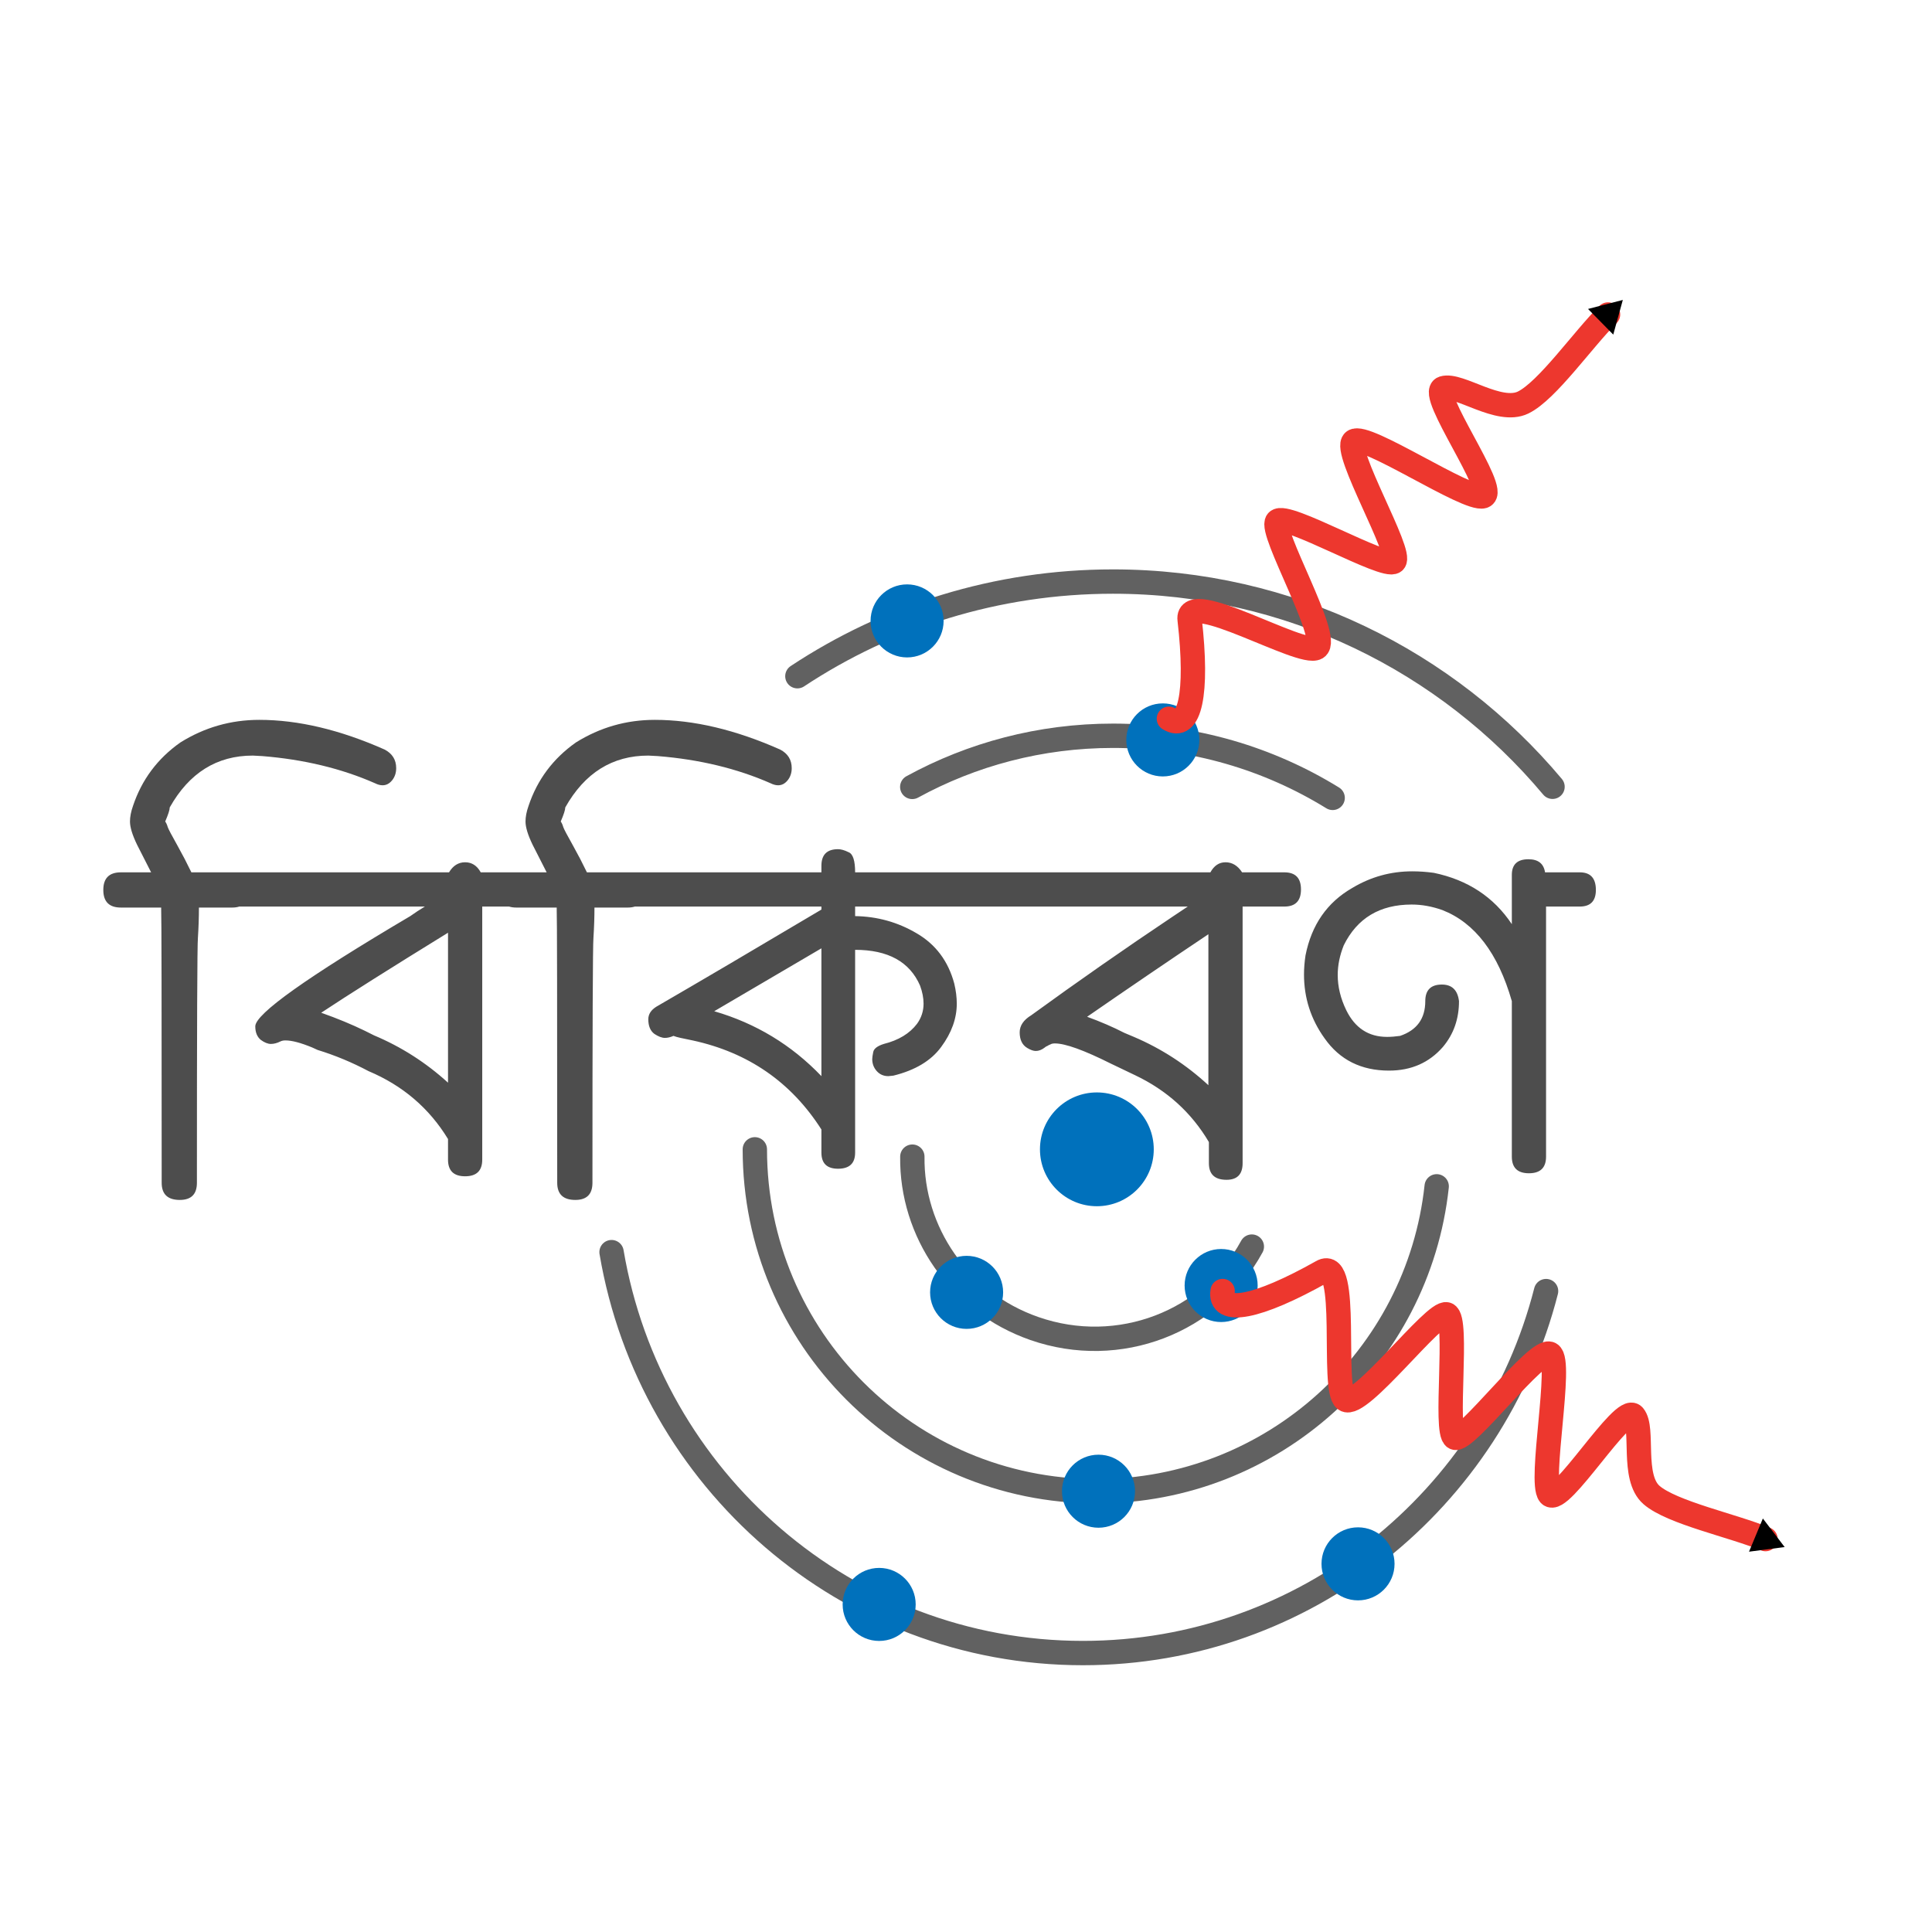 <?xml version="1.0" encoding="UTF-8" standalone="no"?>
<!-- Created with Inkscape (http://www.inkscape.org/) -->

<svg
   width="1000"
   height="1000"
   viewBox="0 0 264.583 264.583"
   version="1.1"
   id="svg5"
   inkscape:version="1.1.1 (3bf5ae0d25, 2021-09-20)"
   sodipodi:docname="drawing.svg"
   xmlns:inkscape="http://www.inkscape.org/namespaces/inkscape"
   xmlns:sodipodi="http://sodipodi.sourceforge.net/DTD/sodipodi-0.dtd"
   xmlns="http://www.w3.org/2000/svg"
   xmlns:svg="http://www.w3.org/2000/svg">
  <sodipodi:namedview
     id="namedview7"
     pagecolor="#ffffff"
     bordercolor="#666666"
     borderopacity="1.0"
     inkscape:pageshadow="2"
     inkscape:pageopacity="0"
     inkscape:pagecheckerboard="true"
     inkscape:document-units="px"
     showgrid="false"
     units="px"
     inkscape:zoom="0.70710678"
     inkscape:cx="815.29412"
     inkscape:cy="574.87781"
     inkscape:window-width="1920"
     inkscape:window-height="1017"
     inkscape:window-x="-8"
     inkscape:window-y="-8"
     inkscape:window-maximized="1"
     inkscape:current-layer="g27484" />
  <defs
     id="defs2">
    <marker
       style="overflow:visible"
       id="TriangleOutM"
       refX="0.0"
       refY="0.0"
       orient="auto"
       inkscape:stockid="TriangleOutM"
       inkscape:isstock="true">
      <path
         transform="scale(0.4)"
         style="fill-rule:evenodd;fill:context-stroke;stroke:context-stroke;stroke-width:1.0pt"
         d="M 5.77,0.0 L -2.88,5.0 L -2.88,-5.0 L 5.77,0.0 z "
         id="path14619" />
    </marker>
    <marker
       style="overflow:visible;"
       id="Arrow2Send"
       refX="0.0"
       refY="0.0"
       orient="auto"
       inkscape:stockid="Arrow2Send"
       inkscape:isstock="true">
      <path
         transform="scale(0.3) rotate(180) translate(-2.3,0)"
         d="M 8.719,4.034 L -2.207,0.016 L 8.719,-4.002 C 6.973,-1.63 6.983,1.616 8.719,4.034 z "
         style="stroke:context-stroke;fill-rule:evenodd;fill:context-stroke;stroke-width:0.625;stroke-linejoin:round;"
         id="path14507" />
    </marker>
    <marker
       style="overflow:visible;"
       id="Arrow2Mend"
       refX="0.0"
       refY="0.0"
       orient="auto"
       inkscape:stockid="Arrow2Mend"
       inkscape:isstock="true">
      <path
         transform="scale(0.6) rotate(180) translate(0,0)"
         d="M 8.719,4.034 L -2.207,0.016 L 8.719,-4.002 C 6.973,-1.63 6.983,1.616 8.719,4.034 z "
         style="stroke:context-stroke;fill-rule:evenodd;fill:context-stroke;stroke-width:0.625;stroke-linejoin:round;"
         id="path14501" />
    </marker>
    <marker
       style="overflow:visible;"
       id="Arrow1Send"
       refX="0.0"
       refY="0.0"
       orient="auto"
       inkscape:stockid="Arrow1Send"
       inkscape:isstock="true">
      <path
         transform="scale(0.2) rotate(180) translate(6,0)"
         style="fill-rule:evenodd;fill:context-stroke;stroke:context-stroke;stroke-width:1.0pt;"
         d="M 0.0,0.0 L 5.0,-5.0 L -12.5,0.0 L 5.0,5.0 L 0.0,0.0 z "
         id="path14489" />
    </marker>
    <marker
       style="overflow:visible;"
       id="Arrow1Mend"
       refX="0.0"
       refY="0.0"
       orient="auto"
       inkscape:stockid="Arrow1Mend"
       inkscape:isstock="true">
      <path
         transform="scale(0.4) rotate(180) translate(10,0)"
         style="fill-rule:evenodd;fill:context-stroke;stroke:context-stroke;stroke-width:1.0pt;"
         d="M 0.0,0.0 L 5.0,-5.0 L -12.5,0.0 L 5.0,5.0 L 0.0,0.0 z "
         id="path14483" />
    </marker>
    <marker
       style="overflow:visible;"
       id="Arrow2Lend"
       refX="0.0"
       refY="0.0"
       orient="auto"
       inkscape:stockid="Arrow2Lend"
       inkscape:isstock="true">
      <path
         transform="scale(1.1) rotate(180) translate(1,0)"
         d="M 8.719,4.034 L -2.207,0.016 L 8.719,-4.002 C 6.973,-1.63 6.983,1.616 8.719,4.034 z "
         style="stroke:context-stroke;fill-rule:evenodd;fill:context-stroke;stroke-width:0.625;stroke-linejoin:round;"
         id="path14495" />
    </marker>
    <clipPath
       clipPathUnits="userSpaceOnUse"
       id="clipPath839">
      <path
         d="M 0,2400 H 2400 V 0 H 0 Z"
         id="path837" />
    </clipPath>
    <clipPath
       clipPathUnits="userSpaceOnUse"
       id="clipPath863">
      <path
         d="M 885.651,1129.24 H 1461.11 V 852 H 885.651 Z"
         id="path861" />
    </clipPath>
    <clipPath
       clipPathUnits="userSpaceOnUse"
       id="clipPath1006">
      <rect
         style="fill:#ffffff;stroke:#000000;stroke-width:8.1;stroke-linecap:round;paint-order:stroke fill markers"
         id="rect1008"
         width="331.987"
         height="260.922"
         x="1134.445"
         y="-1339.349" />
    </clipPath>
  </defs>
  <g
     inkscape:label="Layer 1"
     inkscape:groupmode="layer"
     id="layer1">
    <g
       id="g27484"
       transform="matrix(0.741,0,0,-0.741,-593.31,974.132)">
      <path
         id="path6783"
         style="font-size:88.374px;line-height:1.25;font-family:'FN Shorif Borsha Unicode';-inkscape-font-specification:'FN Shorif Borsha Unicode';fill:#4d4d4d;stroke-width:2.1"
         d="M 134.098 372.9 C 119.335 372.9 105.702 376.808 93.197 384.623 C 81.387 392.959 73.225 403.903 68.709 417.449 C 67.667 420.402 67.145 423.092 67.145 425.523 C 67.145 428.476 68.362 432.471 70.793 437.508 C 73.224 442.371 75.654 447.147 78.086 451.836 L 62.455 451.836 C 56.376 451.836 53.338 454.874 53.338 460.953 C 53.338 467.032 56.376 470.072 62.455 470.072 L 83.297 470.072 L 83.297 471.375 C 83.471 473.112 83.557 520.177 83.557 612.572 C 83.557 618.477 86.683 621.43 92.936 621.43 C 98.841 621.43 101.793 618.477 101.793 612.572 C 101.793 531.813 101.967 489.524 102.314 485.703 C 102.662 480.319 102.836 475.109 102.836 470.072 L 120.029 470.072 C 121.433 470.072 122.664 469.894 123.734 469.551 L 219.805 469.551 C 217.2 471.114 214.681 472.763 212.25 474.5 C 158.758 506.109 132.012 525.127 132.012 531.553 C 132.012 534.679 132.968 537.023 134.879 538.586 C 136.789 539.975 138.525 540.672 140.088 540.672 C 141.651 540.672 143.302 540.238 145.039 539.369 C 145.734 539.022 146.601 538.848 147.643 538.848 C 150.942 538.848 155.546 540.063 161.451 542.494 L 164.316 543.797 C 173.348 546.576 182.119 550.223 190.629 554.738 C 208.344 562.206 222.063 573.93 231.789 589.908 L 231.789 600.588 C 231.789 606.319 234.742 609.186 240.646 609.186 C 246.551 609.186 249.504 606.319 249.504 600.588 L 249.504 469.551 L 263.404 469.551 C 264.506 469.895 265.773 470.072 267.219 470.072 L 288.061 470.072 L 288.061 471.375 C 288.234 473.112 288.32 520.177 288.32 612.572 C 288.32 618.477 291.447 621.43 297.699 621.43 C 303.604 621.43 306.557 618.477 306.557 612.572 C 306.557 531.813 306.731 489.524 307.078 485.703 C 307.425 480.319 307.598 475.109 307.598 470.072 L 324.793 470.072 C 326.197 470.072 327.428 469.894 328.498 469.551 L 425.09 469.551 L 425.09 471.113 C 390.007 491.954 361.524 508.714 339.641 521.393 C 336.862 523.129 335.473 525.301 335.473 527.906 C 335.473 531.38 336.516 533.898 338.6 535.461 C 340.684 536.85 342.507 537.545 344.07 537.545 C 345.46 537.545 346.935 537.197 348.498 536.502 C 349.366 536.849 350.583 537.197 352.146 537.545 L 358.398 538.848 C 387.229 545.1 409.459 560.471 425.09 584.959 L 425.09 596.941 C 425.09 602.499 427.954 605.277 433.686 605.277 C 439.591 605.277 442.543 602.499 442.543 596.941 L 442.543 491.955 C 459.563 491.955 470.766 498.12 476.15 510.451 C 477.366 513.751 477.973 516.878 477.973 519.83 C 477.973 523.651 476.844 527.124 474.586 530.25 C 470.765 535.287 465.034 538.761 457.393 540.672 C 454.093 541.714 452.269 543.103 451.922 544.84 C 451.575 546.577 451.4 547.792 451.4 548.486 C 451.4 550.918 452.183 553.002 453.746 554.738 C 455.309 556.475 457.307 557.344 459.738 557.344 L 462.342 557.084 C 473.631 554.305 481.882 549.355 487.092 542.234 C 492.476 534.94 495.168 527.472 495.168 519.83 C 495.168 516.53 494.734 513.057 493.865 509.41 C 490.739 497.774 484.226 489.089 474.326 483.357 C 464.6 477.626 454.006 474.674 442.543 474.5 L 442.543 469.551 L 512.621 469.551 L 614.744 469.551 L 606.926 474.762 C 582.264 491.261 557.861 508.281 533.721 525.822 C 529.726 528.254 527.732 531.204 527.732 534.678 C 527.732 538.499 529.032 541.193 531.637 542.756 C 533.374 543.798 534.853 544.318 536.068 544.318 C 537.631 544.318 539.193 543.708 540.756 542.492 C 541.103 542.145 541.54 541.887 542.061 541.713 C 542.582 541.366 543.104 541.103 543.625 540.93 C 544.146 540.582 544.925 540.408 545.967 540.408 C 551.351 540.408 560.989 543.885 574.883 550.832 L 587.391 556.822 C 603.89 564.638 616.654 576.186 625.686 591.469 L 625.686 602.414 C 625.686 608.145 628.726 611.008 634.805 611.008 C 640.362 611.008 643.141 608.145 643.141 602.414 L 643.141 469.551 L 664.762 469.551 C 670.493 469.551 673.357 466.6 673.357 460.695 C 673.357 454.79 670.493 451.838 664.762 451.838 L 642.877 451.838 C 640.619 448.364 637.757 446.625 634.283 446.625 C 630.983 446.625 628.375 448.364 626.465 451.838 L 512.678 451.838 C 512.658 451.838 512.641 451.836 512.621 451.836 L 442.543 451.836 C 442.543 445.757 441.414 442.284 439.156 441.416 C 437.072 440.374 435.249 439.852 433.686 439.852 C 427.954 439.852 425.09 442.718 425.09 448.449 L 425.09 451.836 L 324.793 451.836 L 303.691 451.836 C 301.434 447.147 299.088 442.631 296.656 438.289 C 293.53 432.731 291.795 429.433 291.447 428.391 C 291.1 427.175 290.666 426.22 290.145 425.525 C 291.708 421.878 292.488 419.446 292.488 418.23 C 302.561 400.342 316.889 391.396 335.473 391.396 L 340.424 391.658 C 361.96 393.395 381.41 398.083 398.777 405.725 C 400.167 406.419 401.47 406.768 402.686 406.768 C 404.596 406.768 406.245 405.899 407.635 404.162 C 409.024 402.425 409.719 400.342 409.719 397.91 C 409.719 393.568 407.723 390.356 403.729 388.271 C 380.63 378.025 359.006 372.9 338.859 372.9 C 324.097 372.9 310.464 376.808 297.959 384.623 C 286.149 392.959 277.986 403.903 273.471 417.449 C 272.429 420.402 271.908 423.092 271.908 425.523 C 271.908 428.476 273.123 432.471 275.555 437.508 C 277.986 442.371 280.418 447.147 282.85 451.836 L 270.865 451.836 L 248.723 451.836 C 246.812 448.362 244.12 446.625 240.646 446.625 C 237.173 446.625 234.395 448.362 232.311 451.836 L 120.029 451.836 L 116.643 451.836 L 98.928 451.836 C 96.67 447.147 94.326 442.631 91.895 438.289 C 88.768 432.731 87.031 429.433 86.684 428.391 C 86.336 427.175 85.902 426.22 85.381 425.525 C 86.944 421.878 87.727 419.446 87.727 418.23 C 97.8 400.342 112.128 391.396 130.711 391.396 L 135.66 391.658 C 157.196 393.395 176.648 398.083 194.016 405.725 C 195.405 406.419 196.706 406.768 197.922 406.768 C 199.832 406.768 201.484 405.899 202.873 404.162 C 204.262 402.425 204.957 400.342 204.957 397.91 C 204.957 393.568 202.959 390.356 198.965 388.271 C 175.866 378.025 154.244 372.9 134.098 372.9 z M 791.109 445.062 C 785.378 445.062 782.514 447.755 782.514 453.139 L 782.514 478.668 C 773.135 464.6 759.674 455.743 742.133 452.096 C 738.312 451.575 734.579 451.314 730.932 451.314 C 719.816 451.314 709.482 454.181 699.93 459.912 C 686.904 467.38 678.829 479.016 675.703 494.82 C 675.182 498.294 674.922 501.594 674.922 504.721 C 674.922 516.878 678.481 527.905 685.602 537.805 C 693.417 548.92 704.532 554.479 718.947 554.479 C 730.41 554.479 739.702 550.397 746.822 542.234 C 752.38 535.635 755.16 527.732 755.16 518.527 C 754.465 512.796 751.511 509.93 746.301 509.93 C 740.57 509.93 737.705 512.796 737.705 518.527 C 737.705 527.558 733.364 533.549 724.68 536.502 C 722.248 536.849 719.99 537.023 717.906 537.023 C 708.354 537.023 701.32 532.422 696.805 523.217 C 693.852 517.138 692.375 511.059 692.375 504.98 C 692.375 499.944 693.418 494.822 695.502 489.611 C 702.449 475.544 714.173 468.508 730.672 468.508 C 735.882 468.508 741.179 469.465 746.562 471.375 C 763.409 477.975 775.393 493.692 782.514 518.527 L 782.514 599.025 C 782.514 604.757 785.466 607.623 791.371 607.623 C 797.276 607.623 800.229 604.757 800.229 599.025 L 800.229 469.551 L 817.682 469.551 C 823.239 469.551 826.02 466.684 826.02 460.953 C 826.02 454.874 823.239 451.836 817.682 451.836 L 799.707 451.836 C 799.012 447.32 796.146 445.062 791.109 445.062 z M 231.789 483.098 L 231.789 560.73 C 220.327 550.31 207.562 542.147 193.494 536.242 L 188.805 533.898 C 182.031 530.599 174.477 527.472 166.141 524.52 C 180.035 515.315 201.917 501.507 231.789 483.098 z M 625.422 483.881 L 625.422 562.031 C 613.96 551.437 601.111 543.104 586.869 537.025 L 581.918 534.941 C 576.187 531.989 569.763 529.211 562.643 526.605 C 583.484 512.19 604.407 497.949 625.422 483.881 z M 425.09 491.174 L 425.09 557.344 C 409.633 541.192 391.135 529.991 369.6 523.738 L 425.09 491.174 z "
         transform="matrix(0.357,0,0,-0.357,800.74,1314.703)" />
      <circle
         style="fill:#0071bc;fill-opacity:1;stroke:none;stroke-width:8.1;stroke-linecap:round;paint-order:stroke fill markers"
         id="path5692"
         cx="1003.404"
         cy="-1102.206"
         r="10.516"
         transform="scale(1,-1)" />
      <path
         id="circle5774"
         style="fill:none;stroke:#616161;stroke-width:4.5;stroke-linecap:round;stroke-miterlimit:4;stroke-dasharray:none;stroke-opacity:1;paint-order:stroke fill markers"
         d="m 1032.046,1084.229 c -7.565,-13.899 -24.513,-20.615 -40.21,-15.135 -13.979,4.88 -22.716,17.948 -22.534,31.759"
         sodipodi:nodetypes="csc" />
      <path
         id="circle5812"
         style="fill:none;stroke:#616161;stroke-width:4.5;stroke-linecap:round;stroke-miterlimit:4;stroke-dasharray:none;stroke-opacity:1;paint-order:stroke fill markers"
         d="m 1066.209,1095.368 c -3.409,-31.683 -30.236,-56.353 -62.825,-56.353 -34.9,0 -63.191,28.292 -63.191,63.191"
         sodipodi:nodetypes="csc" />
      <path
         id="path13128"
         style="fill:none;stroke:#616161;stroke-width:4.5;stroke-linecap:round;stroke-miterlimit:4;stroke-dasharray:none;stroke-opacity:1;paint-order:stroke fill markers"
         d="m 969.285,1169.185 c 11.018,6.026 23.661,9.452 37.105,9.452 14.885,0 28.79,-4.2 40.593,-11.479"
         sodipodi:nodetypes="csc" />
      <path
         id="circle13254"
         style="fill:none;stroke:#616161;stroke-width:4.5;stroke-linecap:round;stroke-miterlimit:4;stroke-dasharray:none;stroke-opacity:1;paint-order:stroke fill markers"
         d="m 948.056,1189.643 c 16.73,11.057 36.78,17.494 58.334,17.494 32.619,0 61.795,-14.742 81.228,-37.928"
         sodipodi:nodetypes="csc" />
      <circle
         style="opacity:1;fill:#0071bc;fill-opacity:1;stroke:none;stroke-width:5.25;stroke-linecap:round;stroke-miterlimit:4;stroke-dasharray:none;paint-order:stroke fill markers"
         id="path15500"
         cx="979.332"
         cy="-1075.771"
         r="6.75"
         transform="scale(1,-1)" />
      <circle
         style="opacity:1;fill:#0071bc;fill-opacity:1;stroke:none;stroke-width:5.25;stroke-linecap:round;stroke-miterlimit:4;stroke-dasharray:none;paint-order:stroke fill markers"
         id="circle15626"
         cx="1026.373"
         cy="-1077.036"
         r="6.75"
         transform="scale(1,-1)" />
      <circle
         style="opacity:1;fill:#0071bc;fill-opacity:1;stroke:none;stroke-width:5.25;stroke-linecap:round;stroke-miterlimit:4;stroke-dasharray:none;paint-order:stroke fill markers"
         id="circle15630"
         cx="968.332"
         cy="-1199.866"
         r="6.75"
         transform="scale(1,-1)" />
      <circle
         style="opacity:1;fill:#0071bc;fill-opacity:1;stroke:none;stroke-width:5.25;stroke-linecap:round;stroke-miterlimit:4;stroke-dasharray:none;paint-order:stroke fill markers"
         id="circle15632"
         cx="1015.595"
         cy="-1177.871"
         r="6.75"
         transform="scale(1,-1)" />
      <path
         style="fill:none;stroke:#ed372e;stroke-width:4.5;stroke-linecap:round;stroke-linejoin:miter;stroke-miterlimit:4;stroke-dasharray:none;stroke-opacity:1;marker-end:url(#TriangleOutM)"
         d="m 1016.717,1181.785 c 3.857,-2.436 5.408,4.636 3.835,18.306 -0.749,5.928 20.702,-6.879 23.448,-5.188 2.745,1.691 -8.816,21.596 -7.253,23.377 1.563,1.782 19.867,-8.865 21.58,-7.451 1.713,1.414 -9.548,20.582 -7.43,22.232 2.118,1.65 20.978,-11.06 23.901,-10.155 2.923,0.905 -10.288,19.064 -7.365,19.968 2.923,0.905 10.275,-4.83 14.752,-2.648 4.478,2.182 11.106,11.754 15.691,16.267"
         id="path15208"
         sodipodi:nodetypes="ccsscssssc" />
      <path
         id="path27486"
         style="fill:none;stroke:#616161;stroke-width:4.5;stroke-linecap:round;stroke-miterlimit:4;stroke-dasharray:none;stroke-opacity:1;paint-order:stroke fill markers"
         d="m 1086.425,1076.006 c -9.827,-38.474 -44.423,-66.897 -85.593,-66.897 -43.7,0 -79.992,32.022 -87.12,74.097"
         sodipodi:nodetypes="csc" />
      <circle
         style="opacity:1;fill:#0071bc;fill-opacity:1;stroke:none;stroke-width:5.25;stroke-linecap:round;stroke-miterlimit:4;stroke-dasharray:none;paint-order:stroke fill markers"
         id="circle27941"
         cx="1003.707"
         cy="-1039.021"
         r="6.75"
         transform="scale(1,-1)" />
      <path
         style="fill:none;stroke:#ed372e;stroke-width:4.5;stroke-linecap:round;stroke-linejoin:miter;stroke-miterlimit:4;stroke-dasharray:none;stroke-opacity:1;marker-end:url(#TriangleOutM)"
         d="m 1026.649,1076.018 c -0.749,-4.5 6.37,-3.188 18.361,3.562 5.173,2.989 1.686,-21.75 4.309,-23.625 2.623,-1.875 16.488,16.5 18.736,15.75 2.248,-0.75 -0.468,-21.75 1.499,-22.781 1.967,-1.031 15.27,16.781 17.612,15.469 2.342,-1.312 -2.061,-23.625 -0.094,-25.969 1.967,-2.344 13.584,16.875 15.551,14.531 1.967,-2.344 -0.468,-11.344 3.279,-14.625 3.747,-3.281 15.14,-5.68 21.078,-8.156"
         id="path14317"
         sodipodi:nodetypes="ccsscssssc" />
      <circle
         style="opacity:1;fill:#0071bc;fill-opacity:1;stroke:none;stroke-width:5.25;stroke-linecap:round;stroke-miterlimit:4;stroke-dasharray:none;paint-order:stroke fill markers"
         id="circle15628"
         cx="1051.671"
         cy="-1025.596"
         r="6.75"
         transform="scale(1,-1)" />
      <circle
         style="opacity:1;fill:#0071bc;fill-opacity:1;stroke:none;stroke-width:5.25;stroke-linecap:round;stroke-miterlimit:4;stroke-dasharray:none;paint-order:stroke fill markers"
         id="circle28025"
         cx="963.171"
         cy="-1018.096"
         r="6.75"
         transform="scale(1,-1)" />
    </g>
  </g>
</svg>
